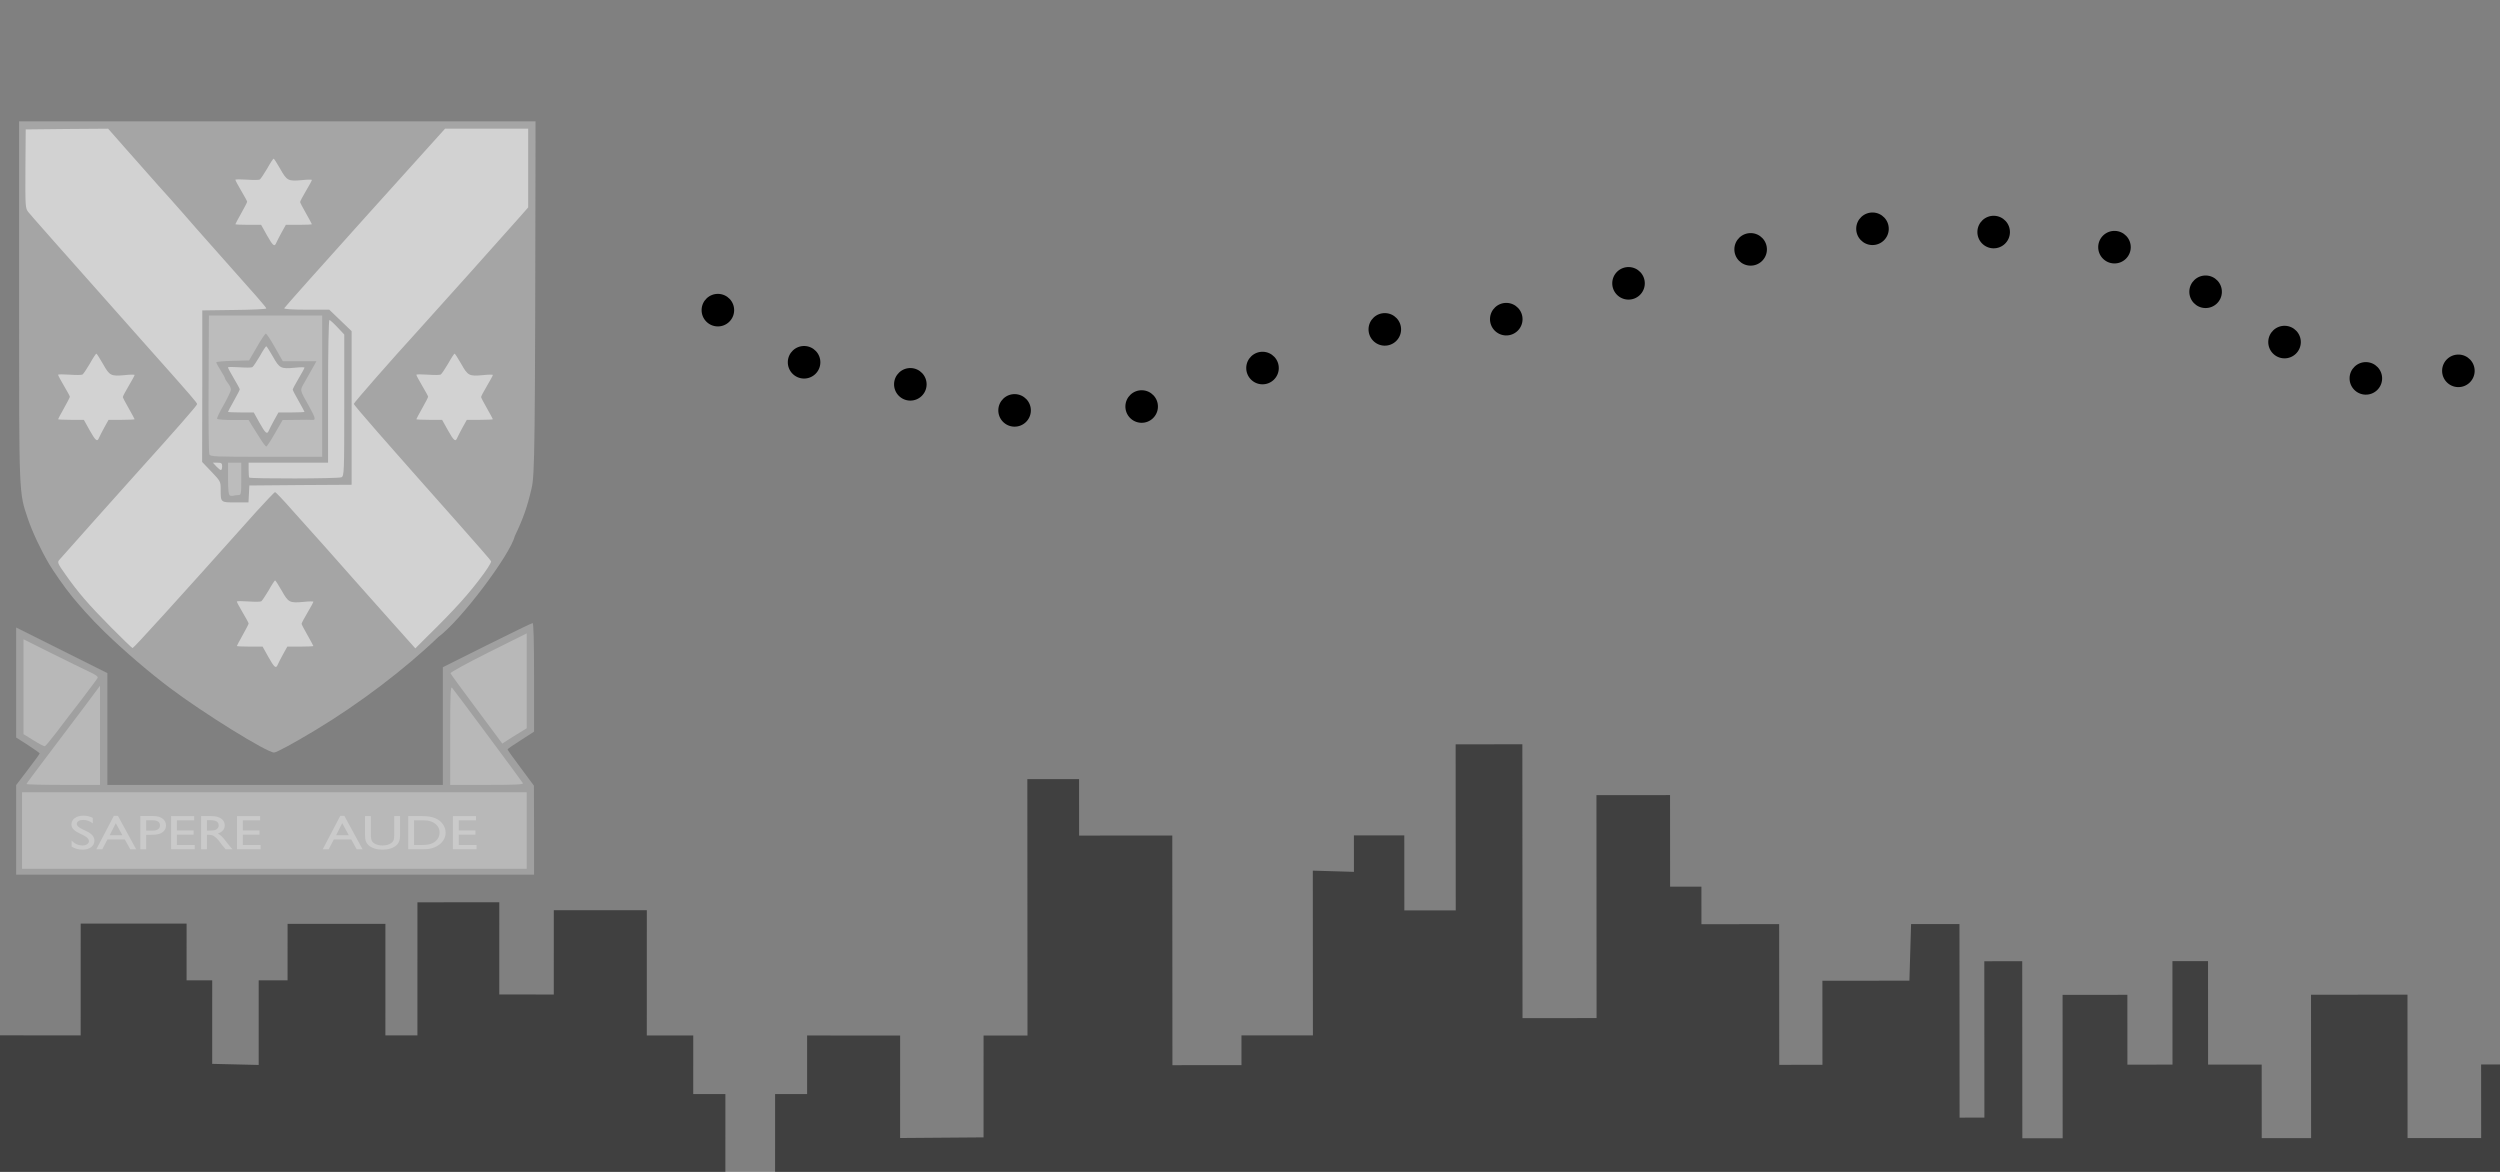 <?xml version="1.0" encoding="UTF-8" standalone="no"?>
<!DOCTYPE svg PUBLIC "-//W3C//DTD SVG 1.1//EN" "http://www.w3.org/Graphics/SVG/1.1/DTD/svg11.dtd">
<svg width="100%" height="100%" viewBox="0 0 1920 900" version="1.1" xmlns="http://www.w3.org/2000/svg" xmlns:xlink="http://www.w3.org/1999/xlink" xml:space="preserve" xmlns:serif="http://www.serif.com/" style="fill-rule:evenodd;clip-rule:evenodd;stroke-linejoin:round;stroke-miterlimit:2;">
    <rect x="0" y="0" width="1920" height="900" fill="#808080" stroke="none"/>
    <g transform="matrix(-1.823,0.001,-0.001,-1.695,1884.51,1774.04)">
        <path d="M600.557,577.789L619.063,577.803L619.097,531.655L654.251,531.383L654.217,577.83L693.4,577.86L693.419,551.308L706.902,551.319L706.929,513.527L727.872,513.545L727.845,551.337L741.391,551.349L741.372,577.897L760.938,577.912L760.897,634.67L800.084,634.703L800.112,596.497L823.079,596.515L823.048,638.299L857.528,638.302L857.572,577.986L871.066,577.996L871.029,628.541L912.243,628.575L912.261,602.969L924.423,602.979L924.451,564.649L944.038,565.156L944.01,602.996L954.808,603.005L954.789,628.704L999.403,628.741L999.44,578.095L1078.32,578.155L1078.28,638.506L1098.43,638.506L1098.43,617.878L1132.28,617.878L1132.28,342.492L181.473,342.492L-39.836,464.061L-122.389,464.061L-174.861,481.232L-174.861,530.983L-103.426,530.983L-103.426,550.648L-85.83,550.648L-85.83,530.983L-39.836,530.983L-39.836,564.323L-11.822,564.323L-11.822,530.983L19.186,530.983L19.186,595.959L59.823,595.959L59.823,530.983L80.623,530.983L80.623,564.323L103.204,564.323L103.204,611.214L118.193,611.214L118.193,564.323L137.191,564.323L137.191,595.959L164.483,595.959L164.483,530.983L181.473,530.983L181.473,611.214L197.448,611.214L197.448,540.356L207.906,540.356L207.906,628.071L228.29,628.071L229.007,602.421L265.662,602.421L265.662,564.323L283.868,564.323L283.868,628.071L316.609,628.071L316.609,645.074L329.803,645.074L329.803,686.57L360.807,686.57L360.807,585.551L392.009,585.551L392.009,709.629L420.112,709.629L420.112,634.381L441.768,634.381L441.768,668.374L462.993,668.374L462.993,651.872L480.316,652.43L480.316,577.789L510.416,577.789L510.416,564.323L539.51,564.323L539.51,668.374L578.767,668.374L578.767,693.952L600.557,693.952L600.557,577.789Z" style="fill-opacity:0.5;"/>
    </g>
    <g transform="matrix(1,0,0,1,-3.01,-267.857)">
        <g transform="matrix(1.13,0,0,1.13,-78.387,58.366)">
            <g transform="matrix(1,0,0,1,3.01,267.857)">
                <path d="M80,512L432,512L432,481.8L431.9,451.5L423,439.5C418,432.9 414,427.2 414,426.9C414,426.5 418.1,423.7 423,420.6L432,414.8L432,377.9C432,353.8 431.7,341 431,341C430.4,341 416.5,347.8 400,356L370,371L370,451L142,451L142,375L80,344L80,418.8L88,423.9C92.4,426.8 96,429.3 96,429.6C96,429.9 92.4,434.9 88,440.6L80,451.1L80,512Z" style="fill:white;fill-opacity:0.25;fill-rule:nonzero;"/>
            </g>
            <g transform="matrix(1,0,0,1,3.01,267.857)">
                <path d="M433,0L82,0L82,121.9C82,255.5 81.8,251.8 88,270.2C91.1,279.3 96.9,291.6 102.6,301.2C105.2,305.5 112.4,316.2 118.2,323.2C122.437,328.351 130.166,337.395 140.019,346.958C153.885,360.414 171.406,375.279 184.5,385.1C207.2,402.2 250.4,429 255.3,429C256.9,429 268.6,422.7 283.5,413.7C313.1,395.9 344.2,372.3 366.9,350.5C382.138,339.343 415.753,294.652 418.9,281.9C424.7,269.8 427.4,262 430.3,249.5C432.5,240.2 432.7,222.9 433,13.3L433,0Z" style="fill:rgb(202,202,202);fill-opacity:0.5;fill-rule:nonzero;"/>
            </g>
            <g transform="matrix(1,0,0,1,3.01,267.857)">
                <path d="M225.3,254.3C224.4,254 224,250.7 224,242.9L224,232L233,232L233,243C233,253.2 232.9,254 231.1,254C230,254 228.6,254.2 227.8,254.4C227.1,254.7 225.9,254.6 225.3,254.3Z" style="fill:white;fill-opacity:0.25;fill-rule:nonzero;"/>
            </g>
            <g transform="matrix(1,0,0,1,3.01,267.857)">
                <path d="M211.3,226.3C210.9,225.3 210.6,203.7 210.8,178.3L211,132L288,132L288,228L250,228C214.8,228 212,227.9 211.3,226.3ZM255.9,212L261.1,203L270.3,202.9C275.4,202.8 280.3,202.8 281.3,202.9C283.8,203.2 283.4,201.5 279.3,194.1C272.4,181.8 272.7,183.2 276.2,177C277.9,174 280.4,169.6 281.7,167.3L284.1,163L261.2,163L255.8,153.5C252.9,148.3 250.1,144.1 249.6,144.3C249.1,144.5 246.3,148.6 243.5,153.6L238.3,162.5L227.2,162.8C221,162.9 216,163.4 216,163.8C216,164.3 217.4,166.7 219,169.3C220.7,171.9 222,174.4 222,174.8C222,175.2 222.9,176.6 224,178C225.1,179.4 226,181.3 226,182.3C226,183.2 223.8,187.9 221.1,192.7C218.3,197.5 216.3,201.7 216.6,202.2C216.9,202.6 221.8,203 227.5,203L238,203L240.3,206.8C241.6,208.8 244.2,212.9 246,215.8C247.7,218.6 249.6,221 250,221C250.4,221 253.1,217 255.9,212Z" style="fill:white;fill-opacity:0.25;fill-rule:nonzero;"/>
            </g>
            <g transform="matrix(1,0,0,1,3.01,267.857)">
                <path d="M251.4,364L247.5,357L238.8,357C233.9,357 230,356.8 230,356.6C230,356.4 231.8,353 234,349.1C236.2,345.2 238,341.7 238,341.3C238,340.9 236.2,337.6 234,333.9C231.8,330.2 230,326.8 230,326.4C230,326 233.5,326 237.8,326.3C242,326.6 246,326.6 246.6,326.2C247.2,325.8 249.4,322.5 251.6,318.8C253.7,315 255.7,312 256,312C256.3,312 258.3,315.2 260.5,319C265,327 265.8,327.5 275.4,326.6C279,326.2 282,326.2 282,326.5C282,326.9 280.2,330.2 278,333.9C275.8,337.6 274,341 274,341.5C274,341.9 275.8,345.4 278,349.2C280.2,353.1 282,356.4 282,356.6C282,356.8 278,357 273.2,357L264.3,357L261.4,362.2C259.8,365.1 258.2,368.3 257.8,369.2C256.6,372.2 255.5,371.3 251.4,364Z" style="fill:white;fill-opacity:0.5;fill-rule:nonzero;"/>
            </g>
            <g transform="matrix(1,0,0,1,-118.483,113.732)">
                <path d="M251.4,364L247.5,357L238.8,357C233.9,357 230,356.8 230,356.6C230,356.4 231.8,353 234,349.1C236.2,345.2 238,341.7 238,341.3C238,340.9 236.2,337.6 234,333.9C231.8,330.2 230,326.8 230,326.4C230,326 233.5,326 237.8,326.3C242,326.6 246,326.6 246.6,326.2C247.2,325.8 249.4,322.5 251.6,318.8C253.7,315 255.7,312 256,312C256.3,312 258.3,315.2 260.5,319C265,327 265.8,327.5 275.4,326.6C279,326.2 282,326.2 282,326.5C282,326.9 280.2,330.2 278,333.9C275.8,337.6 274,341 274,341.5C274,341.9 275.8,345.4 278,349.2C280.2,353.1 282,356.4 282,356.6C282,356.8 278,357 273.2,357L264.3,357L261.4,362.2C259.8,365.1 258.2,368.3 257.8,369.2C256.6,372.2 255.5,371.3 251.4,364Z" style="fill:white;fill-opacity:0.5;fill-rule:nonzero;"/>
            </g>
            <g transform="matrix(1,0,0,1,125.005,113.732)">
                <path d="M251.4,364L247.5,357L238.8,357C233.9,357 230,356.8 230,356.6C230,356.4 231.8,353 234,349.1C236.2,345.2 238,341.7 238,341.3C238,340.9 236.2,337.6 234,333.9C231.8,330.2 230,326.8 230,326.4C230,326 233.5,326 237.8,326.3C242,326.6 246,326.6 246.6,326.2C247.2,325.8 249.4,322.5 251.6,318.8C253.7,315 255.7,312 256,312C256.3,312 258.3,315.2 260.5,319C265,327 265.8,327.5 275.4,326.6C279,326.2 282,326.2 282,326.5C282,326.9 280.2,330.2 278,333.9C275.8,337.6 274,341 274,341.5C274,341.9 275.8,345.4 278,349.2C280.2,353.1 282,356.4 282,356.6C282,356.8 278,357 273.2,357L264.3,357L261.4,362.2C259.8,365.1 258.2,368.3 257.8,369.2C256.6,372.2 255.5,371.3 251.4,364Z" style="fill:white;fill-opacity:0.5;fill-rule:nonzero;"/>
            </g>
            <g transform="matrix(1,0,0,1,2.006,-18.806)">
                <path d="M251.4,364L247.5,357L238.8,357C233.9,357 230,356.8 230,356.6C230,356.4 231.8,353 234,349.1C236.2,345.2 238,341.7 238,341.3C238,340.9 236.2,337.6 234,333.9C231.8,330.2 230,326.8 230,326.4C230,326 233.5,326 237.8,326.3C242,326.6 246,326.6 246.6,326.2C247.2,325.8 249.4,322.5 251.6,318.8C253.7,315 255.7,312 256,312C256.3,312 258.3,315.2 260.5,319C265,327 265.8,327.5 275.4,326.6C279,326.2 282,326.2 282,326.5C282,326.9 280.2,330.2 278,333.9C275.8,337.6 274,341 274,341.5C274,341.9 275.8,345.4 278,349.2C280.2,353.1 282,356.4 282,356.6C282,356.8 278,357 273.2,357L264.3,357L261.4,362.2C259.8,365.1 258.2,368.3 257.8,369.2C256.6,372.2 255.5,371.3 251.4,364Z" style="fill:white;fill-opacity:0.5;fill-rule:nonzero;"/>
            </g>
            <g transform="matrix(1,0,0,1,-3.015,108.711)">
                <path d="M251.4,364L247.5,357L238.8,357C233.9,357 230,356.8 230,356.6C230,356.4 231.8,353 234,349.1C236.2,345.2 238,341.7 238,341.3C238,340.9 236.2,337.6 234,333.9C231.8,330.2 230,326.8 230,326.4C230,326 233.5,326 237.8,326.3C242,326.6 246,326.6 246.6,326.2C247.2,325.8 249.4,322.5 251.6,318.8C253.7,315 255.7,312 256,312C256.3,312 258.3,315.2 260.5,319C265,327 265.8,327.5 275.4,326.6C279,326.2 282,326.2 282,326.5C282,326.9 280.2,330.2 278,333.9C275.8,337.6 274,341 274,341.5C274,341.9 275.8,345.4 278,349.2C280.2,353.1 282,356.4 282,356.6C282,356.8 278,357 273.2,357L264.3,357L261.4,362.2C259.8,365.1 258.2,368.3 257.8,369.2C256.6,372.2 255.5,371.3 251.4,364Z" style="fill:white;fill-opacity:0.5;fill-rule:nonzero;"/>
            </g>
            <g transform="matrix(1,0,0,1,3.01,267.857)">
                <path d="M144.4,343.8C128.8,328 122.2,320.3 113.6,308.1C108.4,300.8 107.9,299.7 109.2,298.2C111.6,295.4 154.6,247.2 162.9,238C187.1,211.2 203,193.1 203,192.2C203,191.3 199.7,187.4 169.5,153.5C105.3,81.2 90.2,64.1 88.3,61.7C86.2,59 86.2,58.2 86.3,32.2L86.5,5.5L114.5,5.2L142.5,5L155,19.2C161.9,27.1 171.6,38 176.5,43.5C181.5,49 188.9,57.3 193,62C197,66.7 206.9,77.9 215,87C244.4,120 250,126.4 250,127.2C250,127.6 240.2,128.1 228.3,128.2L206.5,128.5L206.5,180L206.4,231.5L212.7,238.1C218.9,244.6 219,244.8 219,250.2C219,259.1 218.9,259 229.1,259L237.9,259L238.2,253.3L238.5,247.5L273.3,247.2L308,247L308,142.6L292.8,128L277.3,128C267.4,128 262,127.6 262.2,127C262.4,126.5 287,98.8 317,65.5L371.5,5L428,5L428,58.5L422.2,65.1C414.7,73.7 360.3,134.4 352,143.5C335.9,161.1 309.5,191.2 309.5,192C309.5,193 329.3,215.6 381.4,274.3C393,287.4 402.7,298.5 402.8,299C402.875,299.225 402.613,299.886 402.102,300.835C401.252,302.417 399.712,304.8 397.9,307.3C388.1,320.7 378.5,331.4 358.7,350.8L351.3,358.2L335.3,340.3C326.6,330.5 314.6,317.1 308.8,310.5C298.3,298.5 287.2,286.1 267.2,263.8C261.5,257.3 256.4,252 256,252C255.5,252 249.9,258 243.3,265.2C188.1,327 159.9,358 159.1,358C158.8,358 152.1,351.6 144.4,343.8Z" style="fill:white;fill-opacity:0.5;fill-rule:nonzero;"/>
            </g>
            <g transform="matrix(1,0,0,1,3.01,267.857)">
                <path d="M238.4,242.1C238.2,241.9 238,239.5 238,236.8L238,232L292,232L292,183.5C292,156.8 292.4,135 292.9,135C293.3,135 295.8,137.2 298.4,140L303,144.9L303,192.9C303,238.7 302.9,241 301.1,241.9C299.4,242.9 239.4,243 238.4,242.1Z" style="fill:white;fill-opacity:0.5;fill-rule:nonzero;"/>
            </g>
            <g transform="matrix(1,0,0,1,3.01,267.857)">
                <path d="M216,234.5L213.7,232L216.8,232C219.5,232 220,232.4 220,234.5C220,235.9 219.6,237 219.2,237C218.7,237 217.3,235.9 216,234.5Z" style="fill:white;fill-opacity:0.5;fill-rule:nonzero;"/>
            </g>
            <g transform="matrix(1,0,0,1,3.01,267.857)">
                <rect x="84" y="456" width="343" height="52" style="fill:white;fill-opacity:0.25;"/>
            </g>
            <g transform="matrix(1.334,0,0,1.087,-32.437,169.621)">
                <g transform="matrix(30.421,0,0,30.421,113.46,545.507)">
                    <path d="M0.244,-0.286L0.17,-0.331C0.123,-0.359 0.09,-0.387 0.071,-0.415C0.051,-0.442 0.041,-0.474 0.041,-0.51C0.041,-0.563 0.06,-0.607 0.097,-0.641C0.134,-0.674 0.183,-0.691 0.242,-0.691C0.299,-0.691 0.351,-0.675 0.399,-0.643L0.399,-0.532C0.35,-0.579 0.297,-0.603 0.24,-0.603C0.208,-0.603 0.182,-0.596 0.162,-0.581C0.141,-0.566 0.131,-0.547 0.131,-0.524C0.131,-0.504 0.138,-0.485 0.154,-0.467C0.169,-0.449 0.193,-0.43 0.226,-0.411L0.301,-0.367C0.384,-0.317 0.426,-0.254 0.426,-0.177C0.426,-0.122 0.407,-0.078 0.371,-0.043C0.334,-0.009 0.287,0.008 0.228,0.008C0.161,0.008 0.099,-0.013 0.044,-0.054L0.044,-0.178C0.097,-0.112 0.158,-0.078 0.227,-0.078C0.258,-0.078 0.283,-0.087 0.303,-0.104C0.324,-0.121 0.334,-0.142 0.334,-0.168C0.334,-0.209 0.304,-0.249 0.244,-0.286Z" style="fill:white;fill-opacity:0.25;fill-rule:nonzero;"/>
                </g>
                <g transform="matrix(30.421,0,0,30.421,127.392,545.507)">
                    <path d="M0.293,-0.686L0.362,-0.686L0.667,0L0.568,0L0.477,-0.202L0.186,-0.202L0.1,0L0,0L0.293,-0.686ZM0.436,-0.289L0.326,-0.536L0.224,-0.289L0.436,-0.289Z" style="fill:white;fill-opacity:0.25;fill-rule:nonzero;"/>
                </g>
                <g transform="matrix(30.421,0,0,30.421,147.683,545.507)">
                    <path d="M0.07,0L0.07,-0.683L0.286,-0.683C0.351,-0.683 0.403,-0.666 0.442,-0.63C0.481,-0.595 0.5,-0.548 0.5,-0.489C0.5,-0.449 0.49,-0.414 0.47,-0.383C0.45,-0.353 0.423,-0.33 0.389,-0.317C0.354,-0.303 0.305,-0.296 0.24,-0.296L0.168,-0.296L0.168,0L0.07,0ZM0.269,-0.596L0.168,-0.596L0.168,-0.383L0.275,-0.383C0.315,-0.383 0.345,-0.392 0.367,-0.411C0.388,-0.43 0.399,-0.456 0.399,-0.491C0.399,-0.561 0.356,-0.596 0.269,-0.596Z" style="fill:white;fill-opacity:0.25;fill-rule:nonzero;"/>
                </g>
                <g transform="matrix(30.421,0,0,30.421,163.19,545.507)">
                    <path d="M0.075,-0.682L0.462,-0.682L0.462,-0.595L0.173,-0.595L0.173,-0.387L0.452,-0.387L0.452,-0.3L0.173,-0.3L0.173,-0.088L0.471,-0.088L0.471,-0.001L0.075,-0.001L0.075,-0.682Z" style="fill:white;fill-opacity:0.25;fill-rule:nonzero;"/>
                </g>
                <g transform="matrix(30.421,0,0,30.421,178.4,545.507)">
                    <path d="M0.078,0L0.078,-0.682L0.249,-0.682C0.318,-0.682 0.373,-0.665 0.413,-0.631C0.454,-0.597 0.474,-0.55 0.474,-0.492C0.474,-0.452 0.464,-0.418 0.444,-0.389C0.424,-0.36 0.396,-0.339 0.359,-0.324C0.381,-0.31 0.402,-0.29 0.423,-0.266C0.444,-0.241 0.473,-0.198 0.511,-0.136C0.535,-0.097 0.554,-0.068 0.568,-0.049L0.604,0L0.488,0L0.458,-0.045L0.433,-0.08L0.403,-0.13L0.37,-0.183C0.35,-0.211 0.332,-0.234 0.315,-0.25C0.298,-0.267 0.283,-0.279 0.269,-0.286C0.256,-0.293 0.233,-0.297 0.201,-0.297L0.176,-0.297L0.176,0L0.078,0ZM0.205,-0.599L0.176,-0.599L0.176,-0.384L0.213,-0.384C0.262,-0.384 0.296,-0.388 0.315,-0.396C0.333,-0.405 0.347,-0.418 0.358,-0.435C0.368,-0.452 0.373,-0.471 0.373,-0.493C0.373,-0.515 0.367,-0.534 0.356,-0.552C0.345,-0.569 0.329,-0.581 0.308,-0.588C0.287,-0.596 0.253,-0.599 0.205,-0.599Z" style="fill:white;fill-opacity:0.25;fill-rule:nonzero;"/>
                </g>
                <g transform="matrix(30.421,0,0,30.421,196.774,545.507)">
                    <path d="M0.075,-0.682L0.462,-0.682L0.462,-0.595L0.173,-0.595L0.173,-0.387L0.452,-0.387L0.452,-0.3L0.173,-0.3L0.173,-0.088L0.471,-0.088L0.471,-0.001L0.075,-0.001L0.075,-0.682Z" style="fill:white;fill-opacity:0.25;fill-rule:nonzero;"/>
                </g>
                <g transform="matrix(30.421,0,0,30.421,242.747,545.507)">
                    <path d="M0.293,-0.686L0.362,-0.686L0.667,0L0.568,0L0.477,-0.202L0.186,-0.202L0.1,0L0,0L0.293,-0.686ZM0.436,-0.289L0.326,-0.536L0.224,-0.289L0.436,-0.289Z" style="fill:white;fill-opacity:0.25;fill-rule:nonzero;"/>
                </g>
                <g transform="matrix(30.421,0,0,30.421,262.428,545.507)">
                    <path d="M0.55,-0.682L0.648,-0.682L0.648,-0.295C0.648,-0.243 0.644,-0.203 0.636,-0.176C0.629,-0.15 0.619,-0.127 0.608,-0.11C0.597,-0.092 0.583,-0.076 0.567,-0.062C0.513,-0.015 0.442,0.008 0.355,0.008C0.266,0.008 0.195,-0.015 0.141,-0.062C0.125,-0.076 0.111,-0.092 0.1,-0.11C0.089,-0.127 0.079,-0.149 0.072,-0.175C0.065,-0.201 0.061,-0.241 0.061,-0.296L0.061,-0.682L0.159,-0.682L0.159,-0.295C0.159,-0.231 0.167,-0.186 0.181,-0.161C0.196,-0.136 0.218,-0.116 0.248,-0.101C0.278,-0.086 0.313,-0.078 0.354,-0.078C0.412,-0.078 0.459,-0.093 0.496,-0.124C0.515,-0.14 0.529,-0.159 0.537,-0.181C0.546,-0.203 0.55,-0.241 0.55,-0.295L0.55,-0.682Z" style="fill:white;fill-opacity:0.25;fill-rule:nonzero;"/>
                </g>
                <g transform="matrix(30.421,0,0,30.421,283.966,545.507)">
                    <path d="M0.076,-0.001L0.076,-0.682L0.306,-0.682C0.399,-0.682 0.472,-0.668 0.526,-0.64C0.58,-0.613 0.623,-0.572 0.655,-0.518C0.687,-0.464 0.703,-0.405 0.703,-0.341C0.703,-0.295 0.694,-0.252 0.677,-0.21C0.659,-0.168 0.634,-0.132 0.602,-0.1C0.568,-0.068 0.53,-0.043 0.486,-0.026C0.46,-0.016 0.437,-0.01 0.415,-0.006C0.394,-0.003 0.353,-0.001 0.292,-0.001L0.076,-0.001ZM0.296,-0.595L0.174,-0.595L0.174,-0.088L0.299,-0.088C0.348,-0.088 0.386,-0.091 0.413,-0.098C0.44,-0.105 0.462,-0.113 0.48,-0.123C0.498,-0.134 0.515,-0.146 0.53,-0.161C0.578,-0.21 0.602,-0.272 0.602,-0.346C0.602,-0.419 0.577,-0.479 0.528,-0.525C0.51,-0.543 0.489,-0.557 0.465,-0.568C0.441,-0.579 0.419,-0.586 0.398,-0.59C0.377,-0.593 0.343,-0.595 0.296,-0.595Z" style="fill:white;fill-opacity:0.25;fill-rule:nonzero;"/>
                </g>
                <g transform="matrix(30.421,0,0,30.421,306.781,545.507)">
                    <path d="M0.075,-0.682L0.462,-0.682L0.462,-0.595L0.173,-0.595L0.173,-0.387L0.452,-0.387L0.452,-0.3L0.173,-0.3L0.173,-0.088L0.471,-0.088L0.471,-0.001L0.075,-0.001L0.075,-0.682Z" style="fill:white;fill-opacity:0.25;fill-rule:nonzero;"/>
                </g>
            </g>
            <g transform="matrix(1,0,0,1,3.01,267.857)">
                <path d="M87,450.4C87,450.1 93.4,441.5 101.2,431.2C109,420.9 120.3,406 126.2,398.1L137,383.6L137,451L112,451C98.3,451 87,450.7 87,450.4Z" style="fill:white;fill-opacity:0.25;fill-rule:nonzero;"/>
            </g>
            <g transform="matrix(1,0,0,1,3.01,267.857)">
                <path d="M375,417.3C375,389 375.2,383.8 376.3,385C377.8,386.7 423.2,447.8 424.4,449.8C425,450.7 419.8,451 400.1,451L375,451L375,417.3Z" style="fill:white;fill-opacity:0.25;fill-rule:nonzero;"/>
            </g>
            <g transform="matrix(1,0,0,1,3.01,267.857)">
                <path d="M91.8,420.7L85,416.5L85,352L103.8,361.4C114.1,366.5 125.6,372.2 129.3,373.9C134.3,376.2 135.9,377.4 135.3,378.4C134.9,379.2 129.9,385.8 124.3,393.2C118.6,400.5 111,410.5 107.3,415.4C103.5,420.3 100.1,424.5 99.5,424.7C99,424.8 95.5,423.1 91.8,420.7Z" style="fill:white;fill-opacity:0.25;fill-rule:nonzero;"/>
            </g>
            <g transform="matrix(1,0,0,1,3.01,267.857)">
                <path d="M393,399.5C383.4,386.7 375.4,375.7 375.2,375.1C375,374.5 386.6,368.2 400.9,361L427,348L427,412.5L421.8,415.7C418.9,417.5 415.1,419.8 413.5,420.9L410.4,422.9L393,399.5Z" style="fill:white;fill-opacity:0.25;fill-rule:nonzero;"/>
            </g>
        </g>
        <g transform="matrix(3.514,0.095,-0.095,3.514,-307.49,-444.97)">
            <circle cx="317.78" cy="283.955" r="3.556"/>
        </g>
        <g transform="matrix(3.514,0.095,-0.095,3.514,-387.554,-464.986)">
            <circle cx="317.78" cy="283.955" r="3.556"/>
        </g>
        <g transform="matrix(3.514,0.095,-0.095,3.514,-469.158,-481.923)">
            <circle cx="317.78" cy="283.955" r="3.556"/>
        </g>
        <g transform="matrix(3.514,0.095,-0.095,3.514,-535.365,-521.955)">
            <circle cx="317.78" cy="283.955" r="3.556"/>
        </g>
        <g transform="matrix(3.514,0.095,-0.095,3.514,-302.938,-450.454)">
            <circle cx="344.257" cy="283.955" r="3.556"/>
        </g>
        <g transform="matrix(3.514,0.095,-0.095,3.514,-303.476,-471.388)">
            <circle cx="370.737" cy="280.786" r="3.556"/>
        </g>
        <g transform="matrix(3.514,0.095,-0.095,3.514,-303.476,-471.388)">
            <circle cx="397.218" cy="271.621" r="3.556"/>
        </g>
        <g transform="matrix(3.514,0.095,-0.095,3.514,-303.476,-471.388)">
            <circle cx="423.684" cy="268.673" r="3.556"/>
        </g>
        <g transform="matrix(3.514,0.095,-0.095,3.514,-303.476,-471.388)">
            <circle cx="450.172" cy="260.125" r="3.556"/>
        </g>
        <g transform="matrix(3.514,0.095,-0.095,3.514,-303.476,-471.388)">
            <circle cx="476.641" cy="251.987" r="3.556"/>
        </g>
        <g transform="matrix(3.514,0.095,-0.095,3.514,-303.476,-471.388)">
            <circle cx="503.13" cy="246.77" r="3.556"/>
        </g>
        <g transform="matrix(3.514,0.095,-0.095,3.514,-303.476,-471.388)">
            <circle cx="529.614" cy="246.77" r="3.556"/>
        </g>
        <g transform="matrix(3.514,0.095,-0.095,3.514,-303.476,-471.388)">
            <circle cx="556.088" cy="249.358" r="3.556"/>
        </g>
        <g transform="matrix(3.514,0.095,-0.095,3.514,-233.49,-437.132)">
            <circle cx="556.088" cy="249.358" r="3.556"/>
        </g>
        <g transform="matrix(3.514,0.095,-0.095,3.514,-172.87,-398.504)">
            <circle cx="556.088" cy="249.358" r="3.556"/>
        </g>
        <g transform="matrix(3.514,0.095,-0.095,3.514,-110.42,-370.617)">
            <circle cx="556.088" cy="249.358" r="3.556"/>
        </g>
        <g transform="matrix(3.514,0.095,-0.095,3.514,-39.356,-376.411)">
            <circle cx="556.088" cy="249.358" r="3.556"/>
        </g>
    </g>
</svg>
